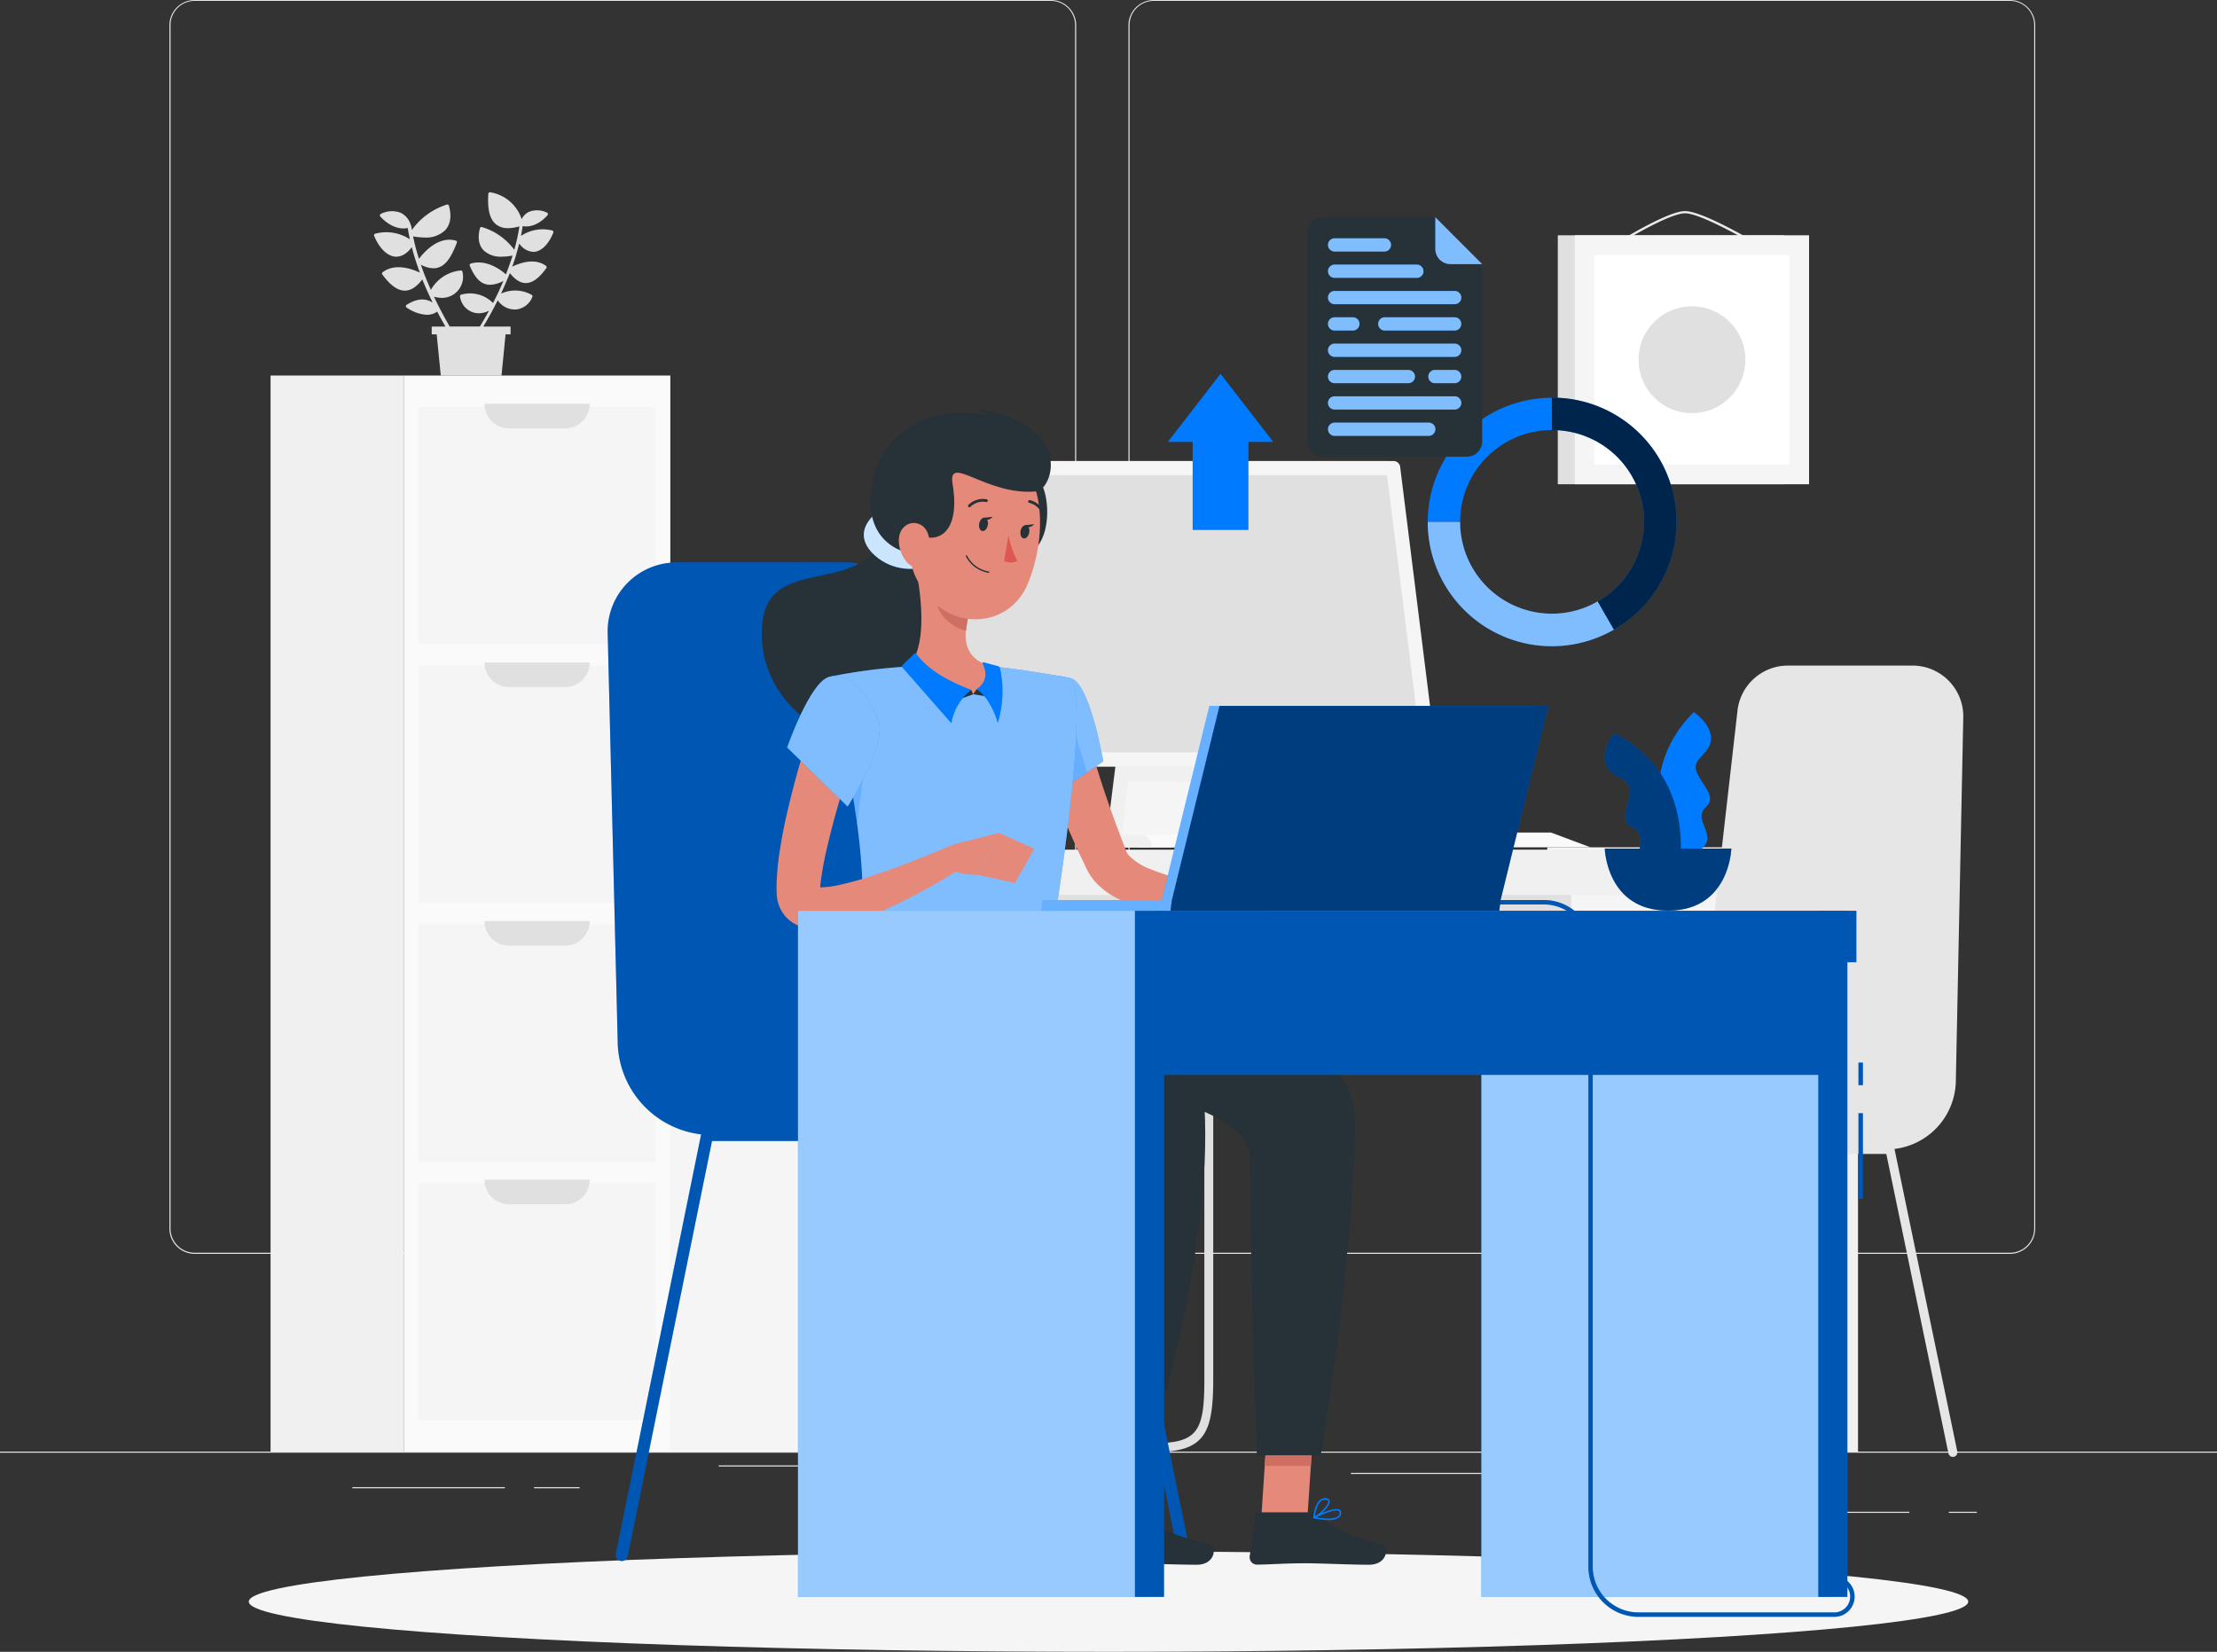 <svg xmlns="http://www.w3.org/2000/svg" width="685.465" height="510.754" viewBox="0 0 685.465 510.754">
  <rect x="0" y="0" width="685.465" height="510.754" fill="#333333" stroke="none"/>
  <g id="At_work-rafiki" data-name="At work-rafiki" transform="translate(0 -55)">
    <g id="freepik--background-complete--inject-61" transform="translate(0 55)">
      <rect id="Rectangle_3975" data-name="Rectangle 3975" width="685.465" height="0.343" transform="translate(0 448.842)" fill="#e6e6e6"/>
      <rect id="Rectangle_3976" data-name="Rectangle 3976" width="47.16" height="0.343" transform="translate(108.934 459.837)" fill="#e6e6e6"/>
      <rect id="Rectangle_3977" data-name="Rectangle 3977" width="14.093" height="0.343" transform="translate(165.128 459.837)" fill="#e6e6e6"/>
      <rect id="Rectangle_3978" data-name="Rectangle 3978" width="26.541" height="0.343" transform="translate(222.214 453.106)" fill="#e6e6e6"/>
      <rect id="Rectangle_3979" data-name="Rectangle 3979" width="59.21" height="0.343" transform="translate(531.126 467.446)" fill="#e6e6e6"/>
      <rect id="Rectangle_3980" data-name="Rectangle 3980" width="8.678" height="0.343" transform="translate(602.551 467.446)" fill="#e6e6e6"/>
      <rect id="Rectangle_3981" data-name="Rectangle 3981" width="128.429" height="0.343" transform="translate(417.681 455.409)" fill="#e6e6e6"/>
      <path id="Path_13658" data-name="Path 13658" d="M310.737,442.7H46.024a7.828,7.828,0,0,1-7.814-7.828V62.759A7.828,7.828,0,0,1,46.024,55H310.737a7.828,7.828,0,0,1,7.828,7.828V434.871A7.828,7.828,0,0,1,310.737,442.7ZM46.024,55.274a7.485,7.485,0,0,0-7.472,7.485V434.871a7.485,7.485,0,0,0,7.472,7.485H310.737a7.5,7.5,0,0,0,7.485-7.485V62.759a7.5,7.5,0,0,0-7.485-7.485Z" transform="translate(14.173 -55)" fill="#e6e6e6"/>
      <path id="Path_13659" data-name="Path 13659" d="M527.055,442.7H262.328a7.842,7.842,0,0,1-7.828-7.828V62.759A7.842,7.842,0,0,1,262.328,55H527.055a7.828,7.828,0,0,1,7.8,7.759V434.871A7.828,7.828,0,0,1,527.055,442.7ZM262.328,55.274a7.5,7.5,0,0,0-7.485,7.485V434.871a7.5,7.5,0,0,0,7.485,7.485H527.055a7.5,7.5,0,0,0,7.485-7.485V62.759a7.5,7.5,0,0,0-7.485-7.485Z" transform="translate(94.402 -55)" fill="#e6e6e6"/>
      <rect id="Rectangle_3982" data-name="Rectangle 3982" width="96.061" height="186.844" transform="translate(478.386 261.998)" fill="#f5f5f5"/>
      <rect id="Rectangle_3983" data-name="Rectangle 3983" width="7.924" height="186.844" transform="translate(566.523 261.998)" fill="#f0f0f0"/>
      <rect id="Rectangle_3984" data-name="Rectangle 3984" width="221.172" height="40.36" transform="translate(485.789 307.691) rotate(180)" fill="#e0e0e0"/>
      <path id="Path_13660" data-name="Path 13660" d="M286.318,443.147H191.491a1.371,1.371,0,1,1,0-2.742h94.827c13.709,0,15.533-4,15.533-19.878V220.371a1.371,1.371,0,1,1,2.742,0V420.527C304.593,437.5,301.96,443.147,286.318,443.147Z" transform="translate(70.521 5.832)" fill="#e0e0e0"/>
      <rect id="Rectangle_3985" data-name="Rectangle 3985" width="299.164" height="14.011" transform="translate(572.281 276.736) rotate(180)" fill="#f0f0f0"/>
      <rect id="Rectangle_3986" data-name="Rectangle 3986" width="96.061" height="186.844" transform="translate(179.222 261.998)" fill="#f5f5f5"/>
      <rect id="Rectangle_3987" data-name="Rectangle 3987" width="7.924" height="186.844" transform="translate(267.345 261.998)" fill="#f0f0f0"/>
      <rect id="Rectangle_3988" data-name="Rectangle 3988" width="332.725" height="82.434" transform="translate(207.257 116.118) rotate(90)" fill="#fafafa"/>
      <rect id="Rectangle_3989" data-name="Rectangle 3989" width="73.386" height="73.386" transform="translate(202.733 125.838) rotate(90)" fill="#f5f5f5"/>
      <path id="Path_13661" data-name="Path 13661" d="M109.26,146.07h32.546a7.609,7.609,0,0,1-7.609,7.609H116.924a7.609,7.609,0,0,1-7.663-7.609Z" transform="translate(40.528 -21.219)" fill="#e0e0e0"/>
      <rect id="Rectangle_3990" data-name="Rectangle 3990" width="73.386" height="73.386" transform="translate(202.719 205.804) rotate(90)" fill="#f5f5f5"/>
      <rect id="Rectangle_3991" data-name="Rectangle 3991" width="73.386" height="73.386" transform="translate(202.733 285.77) rotate(90)" fill="#f5f5f5"/>
      <rect id="Rectangle_3992" data-name="Rectangle 3992" width="73.386" height="73.386" transform="translate(202.733 365.75) rotate(90)" fill="#f5f5f5"/>
      <path id="Path_13662" data-name="Path 13662" d="M109.26,204.41h32.546a7.622,7.622,0,0,1-7.609,7.609H116.924a7.622,7.622,0,0,1-7.663-7.609Z" transform="translate(40.528 0.421)" fill="#e0e0e0"/>
      <path id="Path_13663" data-name="Path 13663" d="M109.26,262.74h32.546a7.609,7.609,0,0,1-7.609,7.609H116.924a7.609,7.609,0,0,1-7.663-7.609Z" transform="translate(40.528 22.057)" fill="#e0e0e0"/>
      <path id="Path_13664" data-name="Path 13664" d="M109.26,321.07h32.546a7.609,7.609,0,0,1-7.609,7.609H116.924a7.609,7.609,0,0,1-7.663-7.609Z" transform="translate(40.528 43.693)" fill="#e0e0e0"/>
      <rect id="Rectangle_3993" data-name="Rectangle 3993" width="332.725" height="41.169" transform="translate(124.823 116.118) rotate(90)" fill="#f0f0f0"/>
      <path id="Path_13665" data-name="Path 13665" d="M269.995,257.023H249.28l5.031-40.333H275.04Z" transform="translate(92.465 4.976)" fill="#f0f0f0"/>
      <path id="Path_13666" data-name="Path 13666" d="M273.348,257.023H252.62l5.045-40.333H278.38Z" transform="translate(93.704 4.976)" fill="#f5f5f5"/>
      <path id="Path_13667" data-name="Path 13667" d="M304.99,247.345H290.005l-2.865-4.565h14.971Z" transform="translate(106.509 14.653)" fill="#f0f0f0"/>
      <path id="Path_13668" data-name="Path 13668" d="M384.032,247.345H293.345l-2.865-4.565H371.8Z" transform="translate(107.748 14.653)" fill="#fafafa"/>
      <path id="Path_13669" data-name="Path 13669" d="M219.6,237.67h6.553a11.571,11.571,0,0,1,11.571,11.571H208a11.571,11.571,0,0,1,11.6-11.571Z" transform="translate(77.153 12.758)" fill="#f0f0f0"/>
      <path id="Path_13670" data-name="Path 13670" d="M275.175,236.856H254.46l2.522-20.166H277.7Z" transform="translate(94.387 4.976)" fill="#f0f0f0"/>
      <path id="Path_13671" data-name="Path 13671" d="M217.595,253.433H364.284a2.029,2.029,0,0,0,2.015-2.289L355,160.772a2.029,2.029,0,0,0-2.015-1.782H206.339a2.029,2.029,0,0,0-2.015,2.276l11.3,90.385A2.029,2.029,0,0,0,217.595,253.433Z" transform="translate(75.784 -16.427)" fill="#f0f0f0"/>
      <path id="Path_13672" data-name="Path 13672" d="M219.226,253.433H365.819a2.029,2.029,0,0,0,2.015-2.289l-11.3-90.372a2.043,2.043,0,0,0-2.015-1.782H207.929a2.029,2.029,0,0,0-2.015,2.276l11.3,90.385a2.029,2.029,0,0,0,2.015,1.782Z" transform="translate(76.374 -16.427)" fill="#f5f5f5"/>
      <path id="Path_13673" data-name="Path 13673" d="M361.823,247.25l-10.57-84.586a.576.576,0,0,0-.576-.494H209.924a.548.548,0,0,0-.562.631l10.57,84.6a.562.562,0,0,0,.562.493H361.261a.576.576,0,0,0,.562-.644Z" transform="translate(77.656 -15.248)" fill="#e0e0e0"/>
      <path id="Path_13674" data-name="Path 13674" d="M0,0H33.752V.425a3.359,3.359,0,0,1-3.359,3.359H3.359A3.359,3.359,0,0,1,0,.425Z" transform="translate(385.903 261.998) rotate(180)" fill="#fafafa"/>
      <path id="Path_13675" data-name="Path 13675" d="M0,0H22.895V.425a3.359,3.359,0,0,1-3.359,3.359H3.359A3.359,3.359,0,0,1,0,.425Z" transform="translate(356.085 261.998) rotate(180)" fill="#f0f0f0"/>
      <path id="Path_13676" data-name="Path 13676" d="M128.371,117.457v-.069c.315-1.056.617-2.125.877-3.194a5.566,5.566,0,0,0,4.3,2.591h.37c2.289-.219,4.483-2.44,5.868-5.936a.507.507,0,0,0,0-.4.535.535,0,0,0-.315-.26,12.05,12.05,0,0,0-9.692,1.686c.206-1.014.384-2.043.535-3.057a6.073,6.073,0,0,0,1.1.11c3.729,0,6.471-3.331,6.608-3.5a.494.494,0,0,0-.206-.768,6.855,6.855,0,0,0-5.607-.219A4.976,4.976,0,0,0,130,106.681a12.256,12.256,0,0,0-9.72-8.308.5.5,0,0,0-.589.452c-.192,3.386-.082,7.54,2.454,9.514a5.785,5.785,0,0,0,3.674,1.124,13.381,13.381,0,0,0,3.482-.548,55.17,55.17,0,0,1-1.577,7.252,19.193,19.193,0,0,0-10.021-7.047.507.507,0,0,0-.6.356c-.768,2.92-.37,5.292,1.138,6.855a7.677,7.677,0,0,0,5.676,1.947,17,17,0,0,0,3.29-.343c-.631,2-1.371,3.962-2.07,5.826-1.522-1.371-6-4.771-10.885-3.345a.521.521,0,0,0-.3.26.507.507,0,0,0,0,.4c1.371,3.235,2.838,5.031,4.73,5.648a4.908,4.908,0,0,0,1.563.247,8.911,8.911,0,0,0,4.113-1.206c-1.042,2.481-2.152,4.8-3.208,6.855a9.953,9.953,0,0,0-9.83-2.6.48.48,0,0,0-.384.521,5.95,5.95,0,0,0,3.551,4.771,5.73,5.73,0,0,0,2.289.466,6.772,6.772,0,0,0,3.126-.809c-1.069,1.988-2.056,3.647-2.824,4.908h-9.322c-1.481-2.536-3.194-5.689-4.867-9.226a8.884,8.884,0,0,0,2.4.37,6.512,6.512,0,0,0,6.389-8.13.48.48,0,0,0-.535-.343,11.913,11.913,0,0,0-9.213,5.991c-1.1-2.468-2.166-5.086-3.1-7.787a8.664,8.664,0,0,0,3.88,1.124,4.661,4.661,0,0,0,1.59-.26c2.742-.9,4.318-4.209,5.662-7.636a.452.452,0,0,0,0-.4.507.507,0,0,0-.315-.26c-5.484-1.535-9.994,3.743-11.392,5.635A67.259,67.259,0,0,1,96.428,112a19.191,19.191,0,0,0,3.5.356,8.527,8.527,0,0,0,6.416-2.248c1.659-1.755,2.056-4.387,1.165-7.595a.48.48,0,0,0-.6-.343,21,21,0,0,0-10.844,7.855l-.206-1.248a.521.521,0,0,0-.137-.288,6.018,6.018,0,0,0-3.112-3.77,7.513,7.513,0,0,0-6.142.329.535.535,0,0,0-.3.343.48.48,0,0,0,.11.425c.137.178,3.153,3.743,7.211,3.743a7.13,7.13,0,0,0,1.3-.137c.178,1.165.4,2.331.644,3.482a13.243,13.243,0,0,0-10.721-1.727.481.481,0,0,0-.315.672c1.577,3.811,4.017,6.224,6.539,6.43h.343c1.275,0,3-.59,4.757-2.934a77.352,77.352,0,0,0,2.5,7.869c-2.372-1.124-7.7-3.057-11.516-.11a.48.48,0,0,0-.1.685c2.468,3.359,4.743,4.99,6.978,4.99h0c1.851,0,3.619-1.165,5.388-3.468,1.014,2.523,2.111,4.935,3.194,7.156-2.372-1.467-4.976-1.234-8.047.7a.48.48,0,0,0-.233.411.452.452,0,0,0,.206.411,12.146,12.146,0,0,0,6.238,2.262,5.484,5.484,0,0,0,3.249-.987c.877,1.686,1.741,3.235,2.536,4.62h-4.236V142.3h1.535L105,155.075h18.768l1.261-12.777h1.549v-2.413h-8.431c.932-1.549,2.125-3.619,3.4-6.046a.466.466,0,0,0,.082-.165c.329-.617.644-1.248.973-1.906a6.334,6.334,0,0,0,5.072,2.838,4.864,4.864,0,0,0,.631,0,6.087,6.087,0,0,0,5.018-3.921.48.48,0,0,0-.219-.589,10.405,10.405,0,0,0-9.487-.384c.713-1.494,1.371-3.1,2.084-4.757a.4.4,0,0,0,.1-.219c.192-.466.37-.932.562-1.371,1.631,2.056,3.249,3.071,4.935,3.071h0c2.043,0,4.113-1.508,6.334-4.62a.494.494,0,0,0-.1-.685c-3.5-2.618-8.226-.823-10.447.219.452-1.234.864-2.481,1.248-3.756Z" transform="translate(31.288 -38.916)" fill="#e0e0e0"/>
      <rect id="Rectangle_3994" data-name="Rectangle 3994" width="70.109" height="76.978" transform="translate(481.649 72.755)" fill="#e0e0e0"/>
      <path id="Path_13677" data-name="Path 13677" d="M408.021,113.248a.384.384,0,0,1-.178,0c-.165-.11-16.725-9.953-21.935-9.953s-21.044,9.843-21.208,9.939a.329.329,0,0,1-.466-.11.343.343,0,0,1,.11-.466c.658-.411,16.108-10.049,21.565-10.049s21.661,9.6,22.346,10.049a.319.319,0,0,1-.233.59Z" transform="translate(135.087 -37.34)" fill="#ebebeb"/>
      <rect id="Rectangle_3995" data-name="Rectangle 3995" width="72.413" height="76.978" transform="translate(486.927 72.755)" fill="#f5f5f5"/>
      <rect id="Rectangle_3996" data-name="Rectangle 3996" width="64.845" height="60.28" transform="translate(553.28 78.815) rotate(90)" fill="#fff"/>
      <circle id="Ellipse_855" data-name="Ellipse 855" cx="16.52" cy="16.52" r="16.52" transform="translate(499.773 111.237) rotate(-45)" fill="#e0e0e0"/>
      <path id="Path_13678" data-name="Path 13678" d="M380.57,354.73h61.445a21.523,21.523,0,0,0,21.537-21.1l2.3-112.5a15.7,15.7,0,0,0-15.7-16.012H411.635a15.683,15.683,0,0,0-15.588,13.915Z" transform="translate(141.165 0.684)" fill="#e6e6e6"/>
      <path id="Path_13679" data-name="Path 13679" d="M0,0H65.476a3.071,3.071,0,0,1,3.071,3.071v.288a8.418,8.418,0,0,1-8.418,8.418H0Z" transform="translate(555.268 355.413) rotate(180)" fill="#e6e6e6"/>
      <path id="Path_13680" data-name="Path 13680" d="M421.817,409.585a1.371,1.371,0,0,1-1.371-1.083l-19.193-92.51H367.8L348.61,408.5a1.4,1.4,0,1,1-2.742-.562l19.44-93.593a1.371,1.371,0,0,1,1.371-1.1h35.644a1.371,1.371,0,0,1,1.371,1.1L423.12,407.94a1.371,1.371,0,0,1-1.056,1.618,1.03,1.03,0,0,1-.247.027Z" transform="translate(128.282 40.792)" fill="#e6e6e6"/>
      <path id="Path_13681" data-name="Path 13681" d="M386.421,409.578a.929.929,0,0,1-.274,0,1.371,1.371,0,0,1-1.069-1.618l19.44-93.593a1.371,1.371,0,0,1,1.371-1.1h35.644a1.371,1.371,0,0,1,1.371,1.1l19.426,93.593a1.4,1.4,0,1,1-2.742.562l-19.193-92.51H406.917l-19.193,92.51A1.371,1.371,0,0,1,386.421,409.578Z" transform="translate(142.826 40.8)" fill="#e6e6e6"/>
    </g>
    <g id="freepik--Shadow--inject-61" transform="translate(76.923 534.716)">
      <ellipse id="Ellipse_856" data-name="Ellipse 856" cx="265.81" cy="15.519" rx="265.81" ry="15.519" fill="#f5f5f5"/>
    </g>
    <g id="freepik--Character--inject-61" transform="translate(187.881 181.043)">
      <path id="Path_13682" data-name="Path 13682" d="M294.964,443.117a1.864,1.864,0,0,1-1.823-1.494L267.093,313.359H221.729L195.681,441.623a1.864,1.864,0,0,1-3.647-.74l26.349-129.758a1.878,1.878,0,0,1,1.823-1.494H268.6a1.864,1.864,0,0,1,1.823,1.494l26.363,129.759a1.864,1.864,0,0,1-1.453,2.193Z" transform="translate(-116.656 -86.593)" fill="#007bff"/>
      <path id="Path_13683" data-name="Path 13683" d="M241.867,443.117a1.878,1.878,0,0,1-1.823-1.494L214,313.359H168.632L142.584,441.623a1.864,1.864,0,1,1-3.647-.74L165.3,311.124a1.864,1.864,0,0,1,1.823-1.494h48.394a1.851,1.851,0,0,1,1.81,1.494L243.69,440.883a1.864,1.864,0,0,1-1.453,2.193Z" transform="translate(-136.37 -86.593)" fill="#007bff"/>
      <path id="Path_13684" data-name="Path 13684" d="M252.73,358.9H169.378a29.23,29.23,0,0,1-29.228-28.645l-3.1-126.668a21.291,21.291,0,0,1,21.277-21.729h52.26a21.3,21.3,0,0,1,21.153,18.891Z" transform="translate(-137.047 -133.987)" fill="#007bff"/>
      <path id="Path_13685" data-name="Path 13685" d="M188.27,299.3h81.57a11.42,11.42,0,0,1,11.42,11.42v.4a4.113,4.113,0,0,1-4.113,4.113H188.27Z" transform="translate(-118.046 -90.425)" fill="#007bff"/>
      <g id="Group_12789" data-name="Group 12789" transform="translate(0 47.873)" opacity="0.3">
        <path id="Path_13686" data-name="Path 13686" d="M294.964,443.117a1.864,1.864,0,0,1-1.823-1.494L267.093,313.359H221.729L195.681,441.623a1.864,1.864,0,0,1-3.647-.74l26.349-129.758a1.878,1.878,0,0,1,1.823-1.494H268.6a1.864,1.864,0,0,1,1.823,1.494l26.363,129.759a1.864,1.864,0,0,1-1.453,2.193Z" transform="translate(-116.656 -134.466)"/>
        <path id="Path_13687" data-name="Path 13687" d="M241.867,443.117a1.878,1.878,0,0,1-1.823-1.494L214,313.359H168.632L142.584,441.623a1.864,1.864,0,1,1-3.647-.74L165.3,311.124a1.864,1.864,0,0,1,1.823-1.494h48.394a1.851,1.851,0,0,1,1.81,1.494L243.69,440.883a1.864,1.864,0,0,1-1.453,2.193Z" transform="translate(-136.37 -134.466)"/>
        <path id="Path_13688" data-name="Path 13688" d="M252.73,358.9H169.378a29.23,29.23,0,0,1-29.228-28.645l-3.1-126.668a21.291,21.291,0,0,1,21.277-21.729h52.26a21.3,21.3,0,0,1,21.153,18.891Z" transform="translate(-137.047 -181.86)"/>
        <path id="Path_13689" data-name="Path 13689" d="M188.27,299.3h81.57a11.42,11.42,0,0,1,11.42,11.42v.4a4.113,4.113,0,0,1-4.113,4.113H188.27Z" transform="translate(-118.046 -138.298)"/>
      </g>
      <path id="Path_13690" data-name="Path 13690" d="M216.642,178.537s11.653,15.217,4.113,45.515S174.308,237.9,171.95,210.589c-2.742-32.189,33.4-9.994,39.757-38.619Z" transform="translate(-124.155 -137.656)" fill="#263238"/>
      <path id="Path_13691" data-name="Path 13691" d="M199.647,170.17c-5.059,3.564-7.06,8.747-1.467,13.819s13.572,4.908,15.985,2.824,1.933-12.667,1.933-12.667Z" transform="translate(-115.618 -138.323)" fill="#007bff"/>
      <path id="Path_13692" data-name="Path 13692" d="M199.647,170.17c-5.059,3.564-7.06,8.747-1.467,13.819s13.572,4.908,15.985,2.824,1.933-12.667,1.933-12.667Z" transform="translate(-115.618 -138.323)" fill="#fff" opacity="0.8"/>
      <path id="Path_13693" data-name="Path 13693" d="M248.894,219.36c.137.617.37,1.577.589,2.385l.658,2.577c.466,1.727.973,3.455,1.508,5.182,1.014,3.482,2.139,6.951,3.318,10.419s2.385,6.855,3.7,10.364c.644,1.714,1.289,3.441,1.974,5.155l.8,2.056a4.114,4.114,0,0,0,.617.973,18.178,18.178,0,0,0,6.951,4.387,63.883,63.883,0,0,0,9.871,3.071c3.482.809,7.06,1.481,10.68,2.043s7.334,1.014,10.9,1.371l.123,7.376a114.333,114.333,0,0,1-23.525,0,69.22,69.22,0,0,1-12.078-2.344,40.652,40.652,0,0,1-6.224-2.454,23.84,23.84,0,0,1-6.251-4.4,17.3,17.3,0,0,1-2.742-3.551c-.206-.329-.384-.7-.576-1.042l-.356-.74-.631-1.371c-.85-1.741-1.7-3.482-2.481-5.251-1.59-3.537-3.139-7.1-4.524-10.734s-2.742-7.293-3.893-10.967c-.562-1.892-1.11-3.77-1.618-5.7l-.754-2.893c-.219-1.042-.425-1.906-.644-3.139Z" transform="translate(-100.98 -120.077)" fill="#e58a7b"/>
      <path id="Path_13694" data-name="Path 13694" d="M246.415,208.257c5.881,1.494,9.98,25.678,9.98,25.678L240.2,244.9s-15.533-24.4-10.967-30.86C233.912,207.407,237.833,206.118,246.415,208.257Z" transform="translate(-103.162 -124.548)" fill="#007bff"/>
      <path id="Path_13695" data-name="Path 13695" d="M246.415,208.257c5.881,1.494,9.98,25.678,9.98,25.678L240.2,244.9s-15.533-24.4-10.967-30.86C233.912,207.407,237.833,206.118,246.415,208.257Z" transform="translate(-103.162 -124.548)" fill="#fff" opacity="0.5"/>
      <path id="Path_13696" data-name="Path 13696" d="M243.809,212.44,229.73,223.6a124.214,124.214,0,0,0,9.967,19.495l11.228-7.636Z" transform="translate(-102.668 -122.644)" fill="#007bff" opacity="0.2"/>
      <path id="Path_13697" data-name="Path 13697" d="M261.83,209.117s6.855,2.385-6.855,86.053H197.095c.973-23.566,1-38.1-10.255-86.478a171.7,171.7,0,0,1,24.581-3.235,184.957,184.957,0,0,1,26.308,0C249.025,206.54,261.83,209.117,261.83,209.117Z" transform="translate(-118.577 -125.408)" fill="#007bff"/>
      <path id="Path_13698" data-name="Path 13698" d="M261.83,209.117s6.855,2.385-6.855,86.053H197.095c.973-23.566,1-38.1-10.255-86.478a171.7,171.7,0,0,1,24.581-3.235,184.957,184.957,0,0,1,26.308,0C249.025,206.54,261.83,209.117,261.83,209.117Z" transform="translate(-118.577 -125.408)" fill="#fff" opacity="0.5"/>
      <path id="Path_13699" data-name="Path 13699" d="M281.364,258.545l10.1-10.255,1.371,14.45s-7.581,5.127-12.818,2.372Z" transform="translate(-84.014 -109.346)" fill="#e58a7b"/>
      <path id="Path_13700" data-name="Path 13700" d="M300.29,247.18l.452,12.146-11.022,3.825-1.33-14.45Z" transform="translate(-80.909 -109.758)" fill="#e58a7b"/>
      <path id="Path_13701" data-name="Path 13701" d="M284.46,406.236h14.258l2.193-33.026H286.654Z" transform="translate(-82.367 -63.01)" fill="#e58a7b"/>
      <path id="Path_13702" data-name="Path 13702" d="M244.21,406.236h14.258l4.579-33.026H248.789Z" transform="translate(-97.297 -63.01)" fill="#e58a7b"/>
      <path id="Path_13703" data-name="Path 13703" d="M260.4,396.09H244.374a1.124,1.124,0,0,0-1.138.973l-1.823,12.681a2.3,2.3,0,0,0,2.289,2.536c5.58-.1,8.226-.425,15.313-.425,4.332,0,15.45.452,21.441.452s6.306-5.922,3.811-6.457c-11.173-2.413-17.726-5.717-21.5-8.884a3.66,3.66,0,0,0-2.372-.877Z" transform="translate(-98.338 -54.523)" fill="#263238"/>
      <path id="Path_13704" data-name="Path 13704" d="M300.8,396.09h-16a1.138,1.138,0,0,0-1.138.973l-1.823,12.681a2.3,2.3,0,0,0,2.289,2.536c5.58-.1,8.226-.425,15.313-.425,4.346,0,13.3.452,19.289.452s6.306-5.922,3.811-6.457c-11.173-2.413-15.574-5.717-19.33-8.884a3.715,3.715,0,0,0-2.413-.877Z" transform="translate(-83.342 -54.523)" fill="#263238"/>
      <path id="Path_13705" data-name="Path 13705" d="M236.635,162.72c5.127.329,7.732,26.048-7.307,24.553S236.635,162.72,236.635,162.72Z" transform="translate(-104.747 -141.087)" fill="#263238"/>
      <path id="Path_13706" data-name="Path 13706" d="M300.626,373.21l-1.138,17.027H285.23l1.124-17.027Z" transform="translate(-82.081 -63.01)" fill="#cf6f64"/>
      <path id="Path_13707" data-name="Path 13707" d="M248.192,373.21h14.271l-2.372,17.027H245.82Z" transform="translate(-96.699 -63.01)" fill="#cf6f64"/>
      <path id="Path_13708" data-name="Path 13708" d="M191.06,229.384c1.371,7.019,2.344,13.079,3.085,18.535l3.386-26.2Z" transform="translate(-117.012 -119.202)" fill="#007bff" opacity="0.2"/>
      <path id="Path_13709" data-name="Path 13709" d="M207.375,183.77c1.659,8.459,3.318,23.964-2.6,29.612,0,0,2.317,8.582,18.041,8.582,17.287,0,8.226-8.582,8.226-8.582-9.446-2.248-9.2-9.254-7.554-15.821Z" transform="translate(-111.926 -133.279)" fill="#e58a7b"/>
      <path id="Path_13710" data-name="Path 13710" d="M215.65,213.871l5.264-1.892-.7-1.439Z" transform="translate(-107.89 -123.349)" fill="#263238"/>
      <path id="Path_13711" data-name="Path 13711" d="M224.439,212.819l-4.949-.8,1.069-1.6Z" transform="translate(-106.466 -123.393)" fill="#263238"/>
      <path id="Path_13712" data-name="Path 13712" d="M207.183,202.5l-3.578,3.482a.589.589,0,0,0,0,.823l15.08,17.178a16.972,16.972,0,0,1,6.142-10.337c-12.475-4.716-15.725-9.6-16.835-10.967a.48.48,0,0,0-.809-.178Z" transform="translate(-112.42 -126.388)" fill="#007bff"/>
      <path id="Path_13713" data-name="Path 13713" d="M222.491,204.382l4.442,1.206a.781.781,0,0,1,.548.562,33.19,33.19,0,0,1-.685,17.013c-.631-2.331-2.742-7.91-6.526-10.5,4.113-2.838,2.454-6.5,1.864-7.883a.3.3,0,0,1,.356-.4Z" transform="translate(-106.177 -125.636)" fill="#007bff"/>
      <path id="Path_13714" data-name="Path 13714" d="M211.56,187.87l9.6,8.157a28.392,28.392,0,0,0-.809,4.661c-3.606-.521-8.555-4.469-8.938-8.226A12.461,12.461,0,0,1,211.56,187.87Z" transform="translate(-109.517 -131.758)" fill="#cf6f64"/>
      <path id="Path_13715" data-name="Path 13715" d="M206.343,172.192c-1.631,14.052-2.632,19.974,3.126,28.365,8.637,12.626,26.267,11.557,32.066-1.727,5.223-11.955,7.005-32.9-5.607-40.909a19.3,19.3,0,0,0-29.585,14.271Z" transform="translate(-111.813 -143.992)" fill="#e58a7b"/>
      <path id="Path_13716" data-name="Path 13716" d="M241.722,151.517c-23.237-9.172-40.689,1.179-44.295,15.889-5.662,22.84,12.421,24.444,12.421,24.444l2.262-5.84c3.249,1.96,12.338,1.1,9.6-15.862-1.618-9.6,10.529,3.77,25.938,2.276C251.743,172.026,257.35,157.686,241.722,151.517Z" transform="translate(-115.057 -146.526)" fill="#263238"/>
      <path id="Path_13717" data-name="Path 13717" d="M241.234,157.578c-3.057-4.7-9.309-8.733-22.264-10.638,0,0,6.731,1.522,8.911,6.443S244.922,163.24,241.234,157.578Z" transform="translate(-106.659 -146.94)" fill="#263238"/>
      <path id="Path_13718" data-name="Path 13718" d="M202.747,177.648a10.3,10.3,0,0,0,2.509,7.485c2.4,2.742,5.552,1.056,6.539-2.235.877-2.975.7-7.965-2.509-9.473S203.007,174.3,202.747,177.648Z" transform="translate(-112.686 -137.287)" fill="#e58a7b"/>
      <path id="Path_13719" data-name="Path 13719" d="M248.095,270.81s95.609,8.9,94.676,52.37c-.973,45.241-10.652,101.75-10.652,101.75H312.364s-1.686-47.818-2.262-92.36c-.288-23.2-92.675-27.844-92.675-27.844L205.5,270.81Z" transform="translate(-111.655 -100.993)" fill="#263238"/>
      <path id="Path_13720" data-name="Path 13720" d="M237.6,270.81s61.788,20.5,63.351,45.858c2.865,46.694-17.658,108.3-17.658,108.3H263.841s1.11-40.854,3.427-83.161c2.934-53.165-90.865-.74-72.289-70.959Z" transform="translate(-116.462 -100.993)" fill="#263238"/>
      <path id="Path_13721" data-name="Path 13721" d="M220.844,173.593c-.206,1.124.233,2.152.973,2.289s1.494-.685,1.7-1.81-.233-2.166-.973-2.289S221.077,172.455,220.844,173.593Z" transform="translate(-105.983 -137.73)" fill="#263238"/>
      <path id="Path_13722" data-name="Path 13722" d="M230.174,175.263c-.206,1.124.233,2.152.973,2.289s1.508-.685,1.714-1.81-.233-2.166-.973-2.289S230.379,174.125,230.174,175.263Z" transform="translate(-102.522 -137.11)" fill="#263238"/>
      <path id="Path_13723" data-name="Path 13723" d="M231.16,173.532l2.865-.3S232.312,175.108,231.16,173.532Z" transform="translate(-102.137 -137.188)" fill="#263238"/>
      <path id="Path_13724" data-name="Path 13724" d="M227.811,175.74a31.011,31.011,0,0,0,2.742,7.951,4.963,4.963,0,0,1-4.113,0Z" transform="translate(-103.888 -136.257)" fill="#df5753"/>
      <path id="Path_13725" data-name="Path 13725" d="M224.926,185.682h0a9.692,9.692,0,0,1-7.1-5.141.219.219,0,0,1,.11-.288.233.233,0,0,1,.288.123,9.226,9.226,0,0,0,6.7,4.881.233.233,0,0,1,.178.26A.219.219,0,0,1,224.926,185.682Z" transform="translate(-107.091 -134.588)" fill="#263238"/>
      <path id="Path_13726" data-name="Path 13726" d="M218.761,170.107a.4.4,0,0,1-.315-.137.411.411,0,0,1,0-.6,6.444,6.444,0,0,1,5.676-1.727.439.439,0,0,1,.3.521.425.425,0,0,1-.521.315,5.566,5.566,0,0,0-4.88,1.522A.466.466,0,0,1,218.761,170.107Z" transform="translate(-106.902 -139.302)" fill="#263238"/>
      <path id="Path_13727" data-name="Path 13727" d="M236.511,172.257a.411.411,0,0,1-.4-.26,5.635,5.635,0,0,0-3.866-3.345.432.432,0,1,1,.151-.85,6.4,6.4,0,0,1,4.5,3.852.439.439,0,0,1-.219.576Z" transform="translate(-101.868 -139.204)" fill="#263238"/>
      <path id="Path_13728" data-name="Path 13728" d="M199.835,224.086c-1.248,4.113-2.591,8.226-3.784,12.448s-2.454,8.335-3.537,12.517-2.111,8.322-2.879,12.338c-.37,2.029-.713,4.044-.9,5.936-.11.946-.164,1.837-.178,2.66,0,.192,0,0-.137-.315a3.441,3.441,0,0,0-.685-1c-.7-.6-.96-.494-.644-.4a6.432,6.432,0,0,0,1.755.178,29.927,29.927,0,0,0,5.484-.7,102.259,102.259,0,0,0,12.05-3.441c8.1-2.742,16.328-6.087,24.334-9.5l3.537,6.457a192.124,192.124,0,0,1-23.758,13.271,101.106,101.106,0,0,1-13.147,5.114,40.635,40.635,0,0,1-7.677,1.549,19.193,19.193,0,0,1-4.881-.123,12.463,12.463,0,0,1-3.112-.891,10.763,10.763,0,0,1-3.427-2.358,11.146,11.146,0,0,1-3.057-7.4,34.947,34.947,0,0,1,0-3.976c.1-2.536.329-4.935.644-7.28.658-4.689,1.508-9.213,2.55-13.709s2.152-8.842,3.372-13.2,2.536-8.637,4.113-13Z" transform="translate(-122.921 -120.114)" fill="#e58a7b"/>
      <path id="Path_13729" data-name="Path 13729" d="M259.884,398.767a16.653,16.653,0,0,1-3.743-.521.233.233,0,0,1-.082-.425c.48-.315,4.757-3.085,6.389-2.358a1.028,1.028,0,0,1,.6.877,1.8,1.8,0,0,1-.521,1.7,4,4,0,0,1-2.646.727Zm-3.085-.85c2.646.548,4.634.48,5.4-.233a1.371,1.371,0,0,0,.384-1.275.59.59,0,0,0-.343-.507C261.2,395.435,258.307,396.984,256.8,397.917Z" transform="translate(-92.941 -54.8)" fill="#007bff"/>
      <path id="Path_13730" data-name="Path 13730" d="M256.2,399.156h-.123a.247.247,0,0,1-.123-.219c0-.164,0-4.222,1.535-5.566a1.6,1.6,0,0,1,1.371-.425,1.069,1.069,0,0,1,1.056.85c.288,1.481-2.1,4.51-3.592,5.36Zm2.413-5.785a1.179,1.179,0,0,0-.809.329c-1.083.96-1.3,3.674-1.371,4.757,1.371-.987,3.208-3.482,2.975-4.593,0-.178-.137-.411-.631-.48Z" transform="translate(-92.942 -55.697)" fill="#007bff"/>
      <path id="Path_13731" data-name="Path 13731" d="M300.846,398.765a24.945,24.945,0,0,1-4.483-.507.261.261,0,0,1-.192-.206.233.233,0,0,1,.137-.247c.631-.329,6.265-3.208,7.979-2.276a1.015,1.015,0,0,1,.521.823,1.755,1.755,0,0,1-.576,1.549,5.25,5.25,0,0,1-3.386.864Zm-3.688-.85c1.837.315,5.484.768,6.745-.357a1.371,1.371,0,0,0,.425-1.165.521.521,0,0,0-.274-.452c-1.124-.6-4.908,1-6.9,1.974Z" transform="translate(-78.024 -54.799)" fill="#007bff"/>
      <path id="Path_13732" data-name="Path 13732" d="M296.417,399.166a.233.233,0,0,1-.137,0,.288.288,0,0,1-.11-.219c0-.164.343-3.962,2.1-5.484a2.357,2.357,0,0,1,1.8-.548c.877.082,1.124.521,1.193.864.247,1.577-3.071,4.593-4.743,5.347Zm3.386-5.785a1.81,1.81,0,0,0-1.22.466c-1.289,1.069-1.741,3.633-1.878,4.661,1.8-1,4.25-3.578,4.113-4.634,0-.11,0-.411-.754-.48Z" transform="translate(-78.023 -55.707)" fill="#007bff"/>
      <path id="Path_13733" data-name="Path 13733" d="M216.806,246.277l13.517-3.427-6.443,12.983s-9.144.4-12.16-4.7Z" transform="translate(-109.348 -111.364)" fill="#e58a7b"/>
      <path id="Path_13734" data-name="Path 13734" d="M237.96,247.772l-5.977,10.584-11.392-2.523,6.443-12.983Z" transform="translate(-106.058 -111.364)" fill="#e58a7b"/>
      <path id="Path_13735" data-name="Path 13735" d="M221.82,171.862l2.865-.3S222.917,173.438,221.82,171.862Z" transform="translate(-105.602 -137.808)" fill="#263238"/>
      <path id="Path_13736" data-name="Path 13736" d="M193.828,268.446l-.466,5.182c-.192.411.274.823.946.823H252.9c.521,0,.946-.26.987-.59l.521-5.182c0-.356-.425-.658-.987-.658H194.774A1.069,1.069,0,0,0,193.828,268.446Z" transform="translate(-116.174 -102.029)" fill="#007bff"/>
      <path id="Path_13737" data-name="Path 13737" d="M200.011,275.138h-1.577c-.315,0-.548-.164-.535-.356l.74-6.745c0-.192.3-.356.617-.356h1.522c.315,0,.548.164.535.356l-.74,6.745C200.587,274.973,200.313,275.138,200.011,275.138Z" transform="translate(-114.475 -102.154)" fill="#263238"/>
      <path id="Path_13738" data-name="Path 13738" d="M234.131,275.138h-1.577c-.315,0-.548-.164-.535-.356l.74-6.745c0-.192.3-.356.617-.356h1.563c.315,0,.548.164.535.356l-.74,6.745C234.735,274.973,234.433,275.138,234.131,275.138Z" transform="translate(-101.818 -102.154)" fill="#263238"/>
      <path id="Path_13739" data-name="Path 13739" d="M217.071,275.138h-1.577c-.315,0-.548-.164-.535-.356l.74-6.745c0-.192.3-.356.617-.356h1.563c.315,0,.548.164.535.356l-.74,6.745C217.647,274.973,217.387,275.138,217.071,275.138Z" transform="translate(-108.147 -102.154)" fill="#263238"/>
      <path id="Path_13740" data-name="Path 13740" d="M190.3,207.816c-5.813,1.768-12.777,21.743-12.777,21.743l18.713,18.274s12.009-18.85,9.6-26.349C203.266,213.669,196.919,205.814,190.3,207.816Z" transform="translate(-122.034 -124.477)" fill="#007bff"/>
      <path id="Path_13741" data-name="Path 13741" d="M190.3,207.816c-5.813,1.768-12.777,21.743-12.777,21.743l18.713,18.274s12.009-18.85,9.6-26.349C203.266,213.669,196.919,205.814,190.3,207.816Z" transform="translate(-122.034 -124.477)" fill="#fff" opacity="0.5"/>
    </g>
    <g id="freepik--Desk--inject-61" transform="translate(246.726 333.299)">
      <rect id="Rectangle_3997" data-name="Rectangle 3997" width="109.071" height="212.151" transform="translate(211.301 3.318)" fill="#007bff"/>
      <rect id="Rectangle_3998" data-name="Rectangle 3998" width="109.071" height="212.151" transform="translate(211.301 3.318)" fill="#fff" opacity="0.6"/>
      <rect id="Rectangle_3999" data-name="Rectangle 3999" width="109.071" height="212.151" transform="translate(0 3.318)" fill="#007bff"/>
      <rect id="Rectangle_4000" data-name="Rectangle 4000" width="109.071" height="212.151" transform="translate(0 3.318)" fill="#fff" opacity="0.6"/>
      <rect id="Rectangle_4001" data-name="Rectangle 4001" width="8.993" height="212.151" transform="translate(315.465 3.318)" fill="#007bff"/>
      <rect id="Rectangle_4002" data-name="Rectangle 4002" width="8.993" height="212.151" transform="translate(315.465 3.318)" opacity="0.3"/>
      <rect id="Rectangle_4003" data-name="Rectangle 4003" width="216.867" height="15.916" transform="translate(327.241 19.234) rotate(180)" fill="#007bff"/>
      <rect id="Rectangle_4004" data-name="Rectangle 4004" width="216.867" height="15.916" transform="translate(327.241 19.234) rotate(180)" opacity="0.3"/>
      <rect id="Rectangle_4005" data-name="Rectangle 4005" width="8.993" height="212.151" transform="translate(104.177 3.318)" fill="#007bff"/>
      <rect id="Rectangle_4006" data-name="Rectangle 4006" width="8.993" height="212.151" transform="translate(104.177 3.318)" opacity="0.3"/>
      <rect id="Rectangle_4007" data-name="Rectangle 4007" width="210.109" height="45.83" transform="translate(319.961 54.069) rotate(180)" fill="#007bff"/>
      <rect id="Rectangle_4008" data-name="Rectangle 4008" width="210.109" height="45.83" transform="translate(319.961 54.069) rotate(180)" opacity="0.3"/>
      <path id="Path_13742" data-name="Path 13742" d="M442.892,479.638H382.338a15.519,15.519,0,0,1-15.505-15.505V273.08a13.709,13.709,0,0,0-13.709-13.709H335V258h18.11a15.08,15.08,0,0,1,15.08,15.08V464.133a14.148,14.148,0,0,0,14.134,14.134h60.568a4.894,4.894,0,0,0,2.92-8.829l.809-1.1a6.265,6.265,0,0,1-3.729,11.3Z" transform="translate(-122.465 -258)" fill="#007bff"/>
      <path id="Path_13743" data-name="Path 13743" d="M442.892,479.638H382.338a15.519,15.519,0,0,1-15.505-15.505V273.08a13.709,13.709,0,0,0-13.709-13.709H335V258h18.11a15.08,15.08,0,0,1,15.08,15.08V464.133a14.148,14.148,0,0,0,14.134,14.134h60.568a4.894,4.894,0,0,0,2.92-8.829l.809-1.1a6.265,6.265,0,0,1-3.729,11.3Z" transform="translate(-122.465 -258)" opacity="0.3"/>
      <rect id="Rectangle_4009" data-name="Rectangle 4009" width="1.371" height="26.5" transform="translate(327.885 65.914)" fill="#007bff"/>
      <rect id="Rectangle_4010" data-name="Rectangle 4010" width="1.371" height="26.5" transform="translate(327.885 65.914)" opacity="0.3"/>
      <rect id="Rectangle_4011" data-name="Rectangle 4011" width="1.371" height="6.964" transform="translate(327.885 50.272)" fill="#007bff"/>
      <rect id="Rectangle_4012" data-name="Rectangle 4012" width="1.371" height="6.964" transform="translate(327.885 50.272)" opacity="0.3"/>
    </g>
    <g id="freepik--Computer--inject-61" transform="translate(322.031 273.279)">
      <path id="Path_13744" data-name="Path 13744" d="M378.385,214.22H276.744L262.02,274.239H363.647Z" transform="translate(-224.84 -214.22)" fill="#007bff"/>
      <path id="Path_13745" data-name="Path 13745" d="M378.385,214.22H276.744L262.02,274.239H363.647Z" transform="translate(-224.84 -214.22)" fill="#fff" opacity="0.4"/>
      <path id="Path_13746" data-name="Path 13746" d="M275.192,258l-.411,3.318H234.9l.411-3.318Z" transform="translate(-234.9 -197.981)" fill="#007bff"/>
      <path id="Path_13747" data-name="Path 13747" d="M275.192,258l-.411,3.318H234.9l.411-3.318Z" transform="translate(-234.9 -197.981)" fill="#fff" opacity="0.4"/>
      <path id="Path_13748" data-name="Path 13748" d="M366.042,258l-.411,3.318H263.99L264.4,258Z" transform="translate(-224.11 -197.981)" fill="#007bff"/>
      <path id="Path_13749" data-name="Path 13749" d="M366.042,258l-.411,3.318H263.99L264.4,258Z" transform="translate(-224.11 -197.981)" opacity="0.5"/>
      <path id="Path_13750" data-name="Path 13750" d="M380.665,214.22H279.024L264.3,274.239H365.927Z" transform="translate(-223.995 -214.22)" fill="#007bff"/>
      <path id="Path_13751" data-name="Path 13751" d="M380.665,214.22H279.024L264.3,274.239H365.927Z" transform="translate(-223.995 -214.22)" opacity="0.5"/>
    </g>
    <g id="freepik--Plant--inject-61" transform="translate(496.167 275.185)">
      <path id="Path_13752" data-name="Path 13752" d="M379.224,261.92s-14.957-25.787,5.744-46.31c0,0,5.415,3.537,5.333,8.226s-5.8,5.95-4.579,9.9,6.635,7.855,3.085,11.132.576,6.183.329,10.186S379.224,261.92,379.224,261.92Z" transform="translate(-357.439 -215.61)" fill="#007bff"/>
      <path id="Path_13753" data-name="Path 13753" d="M384.841,262.5s6.06-29.187-20.1-42.115c0,0-4.031,5.059-2.454,9.6s7.376,3.811,7.458,7.965-3.811,9.528.589,11.516,1.371,6.06,2.893,9.788S384.841,262.5,384.841,262.5Z" transform="translate(-361.919 -213.837)" fill="#007bff"/>
      <path id="Path_13754" data-name="Path 13754" d="M384.841,262.5s6.06-29.187-20.1-42.115c0,0-4.031,5.059-2.454,9.6s7.376,3.811,7.458,7.965-3.811,9.528.589,11.516,1.371,6.06,2.893,9.788S384.841,262.5,384.841,262.5Z" transform="translate(-361.919 -213.837)" opacity="0.5"/>
      <path id="Path_13755" data-name="Path 13755" d="M361.92,246.39s.507,19.193,19.577,19.193S401.06,246.39,401.06,246.39Z" transform="translate(-361.92 -204.193)" fill="#007bff"/>
      <path id="Path_13756" data-name="Path 13756" d="M361.92,246.39s.507,19.193,19.577,19.193S401.06,246.39,401.06,246.39Z" transform="translate(-361.92 -204.193)" opacity="0.5"/>
    </g>
    <g id="freepik--Graphics--inject-61" transform="translate(361.089 122.176)">
      <path id="Path_13757" data-name="Path 13757" d="M295.963,160.354,279.677,139.31,263.39,160.354h7.664v27.24H288.3v-27.24Z" transform="translate(-263.39 -90.902)" fill="#007bff"/>
      <path id="Path_13758" data-name="Path 13758" d="M322,183.1a38.386,38.386,0,0,1,38.386-38.386V154.7a28.365,28.365,0,0,0-28.378,28.365Z" transform="translate(-241.65 -88.899)" fill="#007bff"/>
      <path id="Path_13759" data-name="Path 13759" d="M322,172.71h10.008a28.378,28.378,0,0,0,28.378,28.378,28.076,28.076,0,0,0,14.175-3.811l5.018,8.733A38.386,38.386,0,0,1,322,172.765Z" transform="translate(-241.65 -78.513)" fill="#007bff"/>
      <path id="Path_13760" data-name="Path 13760" d="M322,172.71h10.008a28.378,28.378,0,0,0,28.378,28.378,28.076,28.076,0,0,0,14.175-3.811l5.018,8.733A38.386,38.386,0,0,1,322,172.765Z" transform="translate(-241.65 -78.513)" fill="#fff" opacity="0.5"/>
      <path id="Path_13761" data-name="Path 13761" d="M350,154.712V144.69A38.386,38.386,0,0,1,369.193,216.4l-5-8.678A28.365,28.365,0,0,0,350,154.712Z" transform="translate(-231.264 -88.907)" fill="#007bff"/>
      <path id="Path_13762" data-name="Path 13762" d="M350,154.712V144.69A38.386,38.386,0,0,1,369.193,216.4l-5-8.678A28.365,28.365,0,0,0,350,154.712Z" transform="translate(-231.264 -88.907)" opacity="0.7"/>
      <path id="Path_13763" data-name="Path 13763" d="M334.445,104H299.472a4.7,4.7,0,0,0-4.7,4.7v64.667a4.7,4.7,0,0,0,4.7,4.661h44.761a4.7,4.7,0,0,0,4.689-4.7V118.491Z" transform="translate(-251.75 -104)" fill="#263238"/>
      <path id="Path_13764" data-name="Path 13764" d="M330.634,154.419H301.556a2.056,2.056,0,0,1-2.056-2.056h0a2.056,2.056,0,0,1,2.056-2.043h29.091a2.056,2.056,0,0,1,2.056,2.043h0a2.07,2.07,0,0,1-2.07,2.056Z" transform="translate(-249.996 -86.819)" fill="#007bff"/>
      <path id="Path_13765" data-name="Path 13765" d="M316.924,112.839H301.556A2.056,2.056,0,0,1,299.5,110.8h0a2.056,2.056,0,0,1,2.056-2.056h15.382a2.056,2.056,0,0,1,2.056,2.056h0a2.056,2.056,0,0,1-2.07,2.043Z" transform="translate(-249.996 -102.242)" fill="#007bff"/>
      <path id="Path_13766" data-name="Path 13766" d="M326.973,118.779H301.556a2.056,2.056,0,0,1-2.056-2.043h0a2.056,2.056,0,0,1,2.056-2.056h25.431a2.056,2.056,0,0,1,2.043,2.056h0a2.043,2.043,0,0,1-2.056,2.043Z" transform="translate(-249.996 -100.038)" fill="#007bff"/>
      <path id="Path_13767" data-name="Path 13767" d="M338.654,124.719h-37.1a2.056,2.056,0,0,1-2.056-2.043h0a2.056,2.056,0,0,1,2.056-2.056h37.111a2.056,2.056,0,0,1,2.056,2.056h0a2.056,2.056,0,0,1-2.07,2.043Z" transform="translate(-249.996 -97.835)" fill="#007bff"/>
      <path id="Path_13768" data-name="Path 13768" d="M334.455,130.659H312.876a2.056,2.056,0,0,1-2.056-2.043h0a2.056,2.056,0,0,1,2.056-2.056h21.578a2.056,2.056,0,0,1,2.056,2.056h0A2.056,2.056,0,0,1,334.455,130.659Z" transform="translate(-245.797 -95.632)" fill="#007bff"/>
      <path id="Path_13769" data-name="Path 13769" d="M307.177,130.659h-5.621a2.056,2.056,0,0,1-2.056-2.043h0a2.056,2.056,0,0,1,2.056-2.056h5.634a2.056,2.056,0,0,1,2.056,2.056h0A2.056,2.056,0,0,1,307.177,130.659Z" transform="translate(-249.996 -95.632)" fill="#007bff"/>
      <path id="Path_13770" data-name="Path 13770" d="M338.654,136.6h-37.1a2.056,2.056,0,0,1-2.056-2.056h0a2.056,2.056,0,0,1,2.056-2.043h37.111a2.056,2.056,0,0,1,2.056,2.043h0a2.056,2.056,0,0,1-2.07,2.056Z" transform="translate(-249.996 -93.429)" fill="#007bff"/>
      <path id="Path_13771" data-name="Path 13771" d="M324.328,142.539H301.556a2.056,2.056,0,0,1-2.056-2.056h0a2.056,2.056,0,0,1,2.056-2.043h22.785a2.056,2.056,0,0,1,2.056,2.043h0a2.056,2.056,0,0,1-2.07,2.056Z" transform="translate(-249.996 -91.225)" fill="#007bff"/>
      <path id="Path_13772" data-name="Path 13772" d="M330.26,142.539h-6.087a2.056,2.056,0,0,1-2.043-2.056h0a2.043,2.043,0,0,1,2.043-2.043h6.087a2.056,2.056,0,0,1,2.056,2.043h0A2.056,2.056,0,0,1,330.26,142.539Z" transform="translate(-241.602 -91.225)" fill="#007bff"/>
      <path id="Path_13773" data-name="Path 13773" d="M338.654,148.479h-37.1a2.056,2.056,0,0,1-2.056-2.056h0a2.056,2.056,0,0,1,2.056-2.043h37.111a2.056,2.056,0,0,1,2.056,2.043h0a2.056,2.056,0,0,1-2.07,2.056Z" transform="translate(-249.996 -89.022)" fill="#007bff"/>
      <g id="Group_12790" data-name="Group 12790" transform="translate(49.504 63.501)" opacity="0.5">
        <path id="Path_13774" data-name="Path 13774" d="M330.634,154.419H301.556a2.056,2.056,0,0,1-2.056-2.056h0a2.056,2.056,0,0,1,2.056-2.043h29.091a2.056,2.056,0,0,1,2.056,2.043h0a2.07,2.07,0,0,1-2.07,2.056Z" transform="translate(-299.5 -150.32)" fill="#fff"/>
      </g>
      <g id="Group_12791" data-name="Group 12791" transform="translate(49.504 6.498)" opacity="0.5">
        <path id="Path_13775" data-name="Path 13775" d="M316.924,112.839H301.556A2.056,2.056,0,0,1,299.5,110.8h0a2.056,2.056,0,0,1,2.056-2.056h15.382a2.056,2.056,0,0,1,2.056,2.056h0a2.056,2.056,0,0,1-2.07,2.043Z" transform="translate(-299.5 -108.74)" fill="#fff"/>
      </g>
      <g id="Group_12792" data-name="Group 12792" transform="translate(49.504 14.642)" opacity="0.5">
        <path id="Path_13776" data-name="Path 13776" d="M326.973,118.779H301.556a2.056,2.056,0,0,1-2.056-2.043h0a2.056,2.056,0,0,1,2.056-2.056h25.431a2.056,2.056,0,0,1,2.043,2.056h0a2.043,2.043,0,0,1-2.056,2.043Z" transform="translate(-299.5 -114.68)" fill="#fff"/>
      </g>
      <g id="Group_12793" data-name="Group 12793" transform="translate(49.504 22.785)" opacity="0.5">
        <path id="Path_13777" data-name="Path 13777" d="M338.654,124.719h-37.1a2.056,2.056,0,0,1-2.056-2.043h0a2.056,2.056,0,0,1,2.056-2.056h37.111a2.056,2.056,0,0,1,2.056,2.056h0a2.056,2.056,0,0,1-2.07,2.043Z" transform="translate(-299.5 -120.62)" fill="#fff"/>
      </g>
      <g id="Group_12794" data-name="Group 12794" transform="translate(65.023 30.928)" opacity="0.5">
        <path id="Path_13778" data-name="Path 13778" d="M334.455,130.659H312.876a2.056,2.056,0,0,1-2.056-2.043h0a2.056,2.056,0,0,1,2.056-2.056h21.578a2.056,2.056,0,0,1,2.056,2.056h0A2.056,2.056,0,0,1,334.455,130.659Z" transform="translate(-310.82 -126.56)" fill="#fff"/>
      </g>
      <g id="Group_12795" data-name="Group 12795" transform="translate(49.504 30.928)" opacity="0.5">
        <path id="Path_13779" data-name="Path 13779" d="M307.177,130.659h-5.621a2.056,2.056,0,0,1-2.056-2.043h0a2.056,2.056,0,0,1,2.056-2.056h5.634a2.056,2.056,0,0,1,2.056,2.056h0A2.056,2.056,0,0,1,307.177,130.659Z" transform="translate(-299.5 -126.56)" fill="#fff"/>
      </g>
      <g id="Group_12796" data-name="Group 12796" transform="translate(49.504 39.071)" opacity="0.5">
        <path id="Path_13780" data-name="Path 13780" d="M338.654,136.6h-37.1a2.056,2.056,0,0,1-2.056-2.056h0a2.056,2.056,0,0,1,2.056-2.043h37.111a2.056,2.056,0,0,1,2.056,2.043h0a2.056,2.056,0,0,1-2.07,2.056Z" transform="translate(-299.5 -132.5)" fill="#fff"/>
      </g>
      <g id="Group_12797" data-name="Group 12797" transform="translate(49.504 47.215)" opacity="0.5">
        <path id="Path_13781" data-name="Path 13781" d="M324.328,142.539H301.556a2.056,2.056,0,0,1-2.056-2.056h0a2.056,2.056,0,0,1,2.056-2.043h22.785a2.056,2.056,0,0,1,2.056,2.043h0a2.056,2.056,0,0,1-2.07,2.056Z" transform="translate(-299.5 -138.44)" fill="#fff"/>
      </g>
      <g id="Group_12798" data-name="Group 12798" transform="translate(80.528 47.215)" opacity="0.5">
        <path id="Path_13782" data-name="Path 13782" d="M330.26,142.539h-6.087a2.056,2.056,0,0,1-2.043-2.056h0a2.043,2.043,0,0,1,2.043-2.043h6.087a2.056,2.056,0,0,1,2.056,2.043h0A2.056,2.056,0,0,1,330.26,142.539Z" transform="translate(-322.13 -138.44)" fill="#fff"/>
      </g>
      <g id="Group_12799" data-name="Group 12799" transform="translate(49.504 55.358)" opacity="0.5">
        <path id="Path_13783" data-name="Path 13783" d="M338.654,148.479h-37.1a2.056,2.056,0,0,1-2.056-2.056h0a2.056,2.056,0,0,1,2.056-2.043h37.111a2.056,2.056,0,0,1,2.056,2.043h0a2.056,2.056,0,0,1-2.07,2.056Z" transform="translate(-299.5 -144.38)" fill="#fff"/>
      </g>
      <path id="Path_13784" data-name="Path 13784" d="M323.71,104v9.788a4.689,4.689,0,0,0,4.7,4.7h9.775Z" transform="translate(-241.016 -104)" fill="#007bff"/>
      <path id="Path_13785" data-name="Path 13785" d="M323.71,104v9.788a4.689,4.689,0,0,0,4.7,4.7h9.775Z" transform="translate(-241.016 -104)" fill="#fff" opacity="0.5"/>
    </g>
  </g>
</svg>
